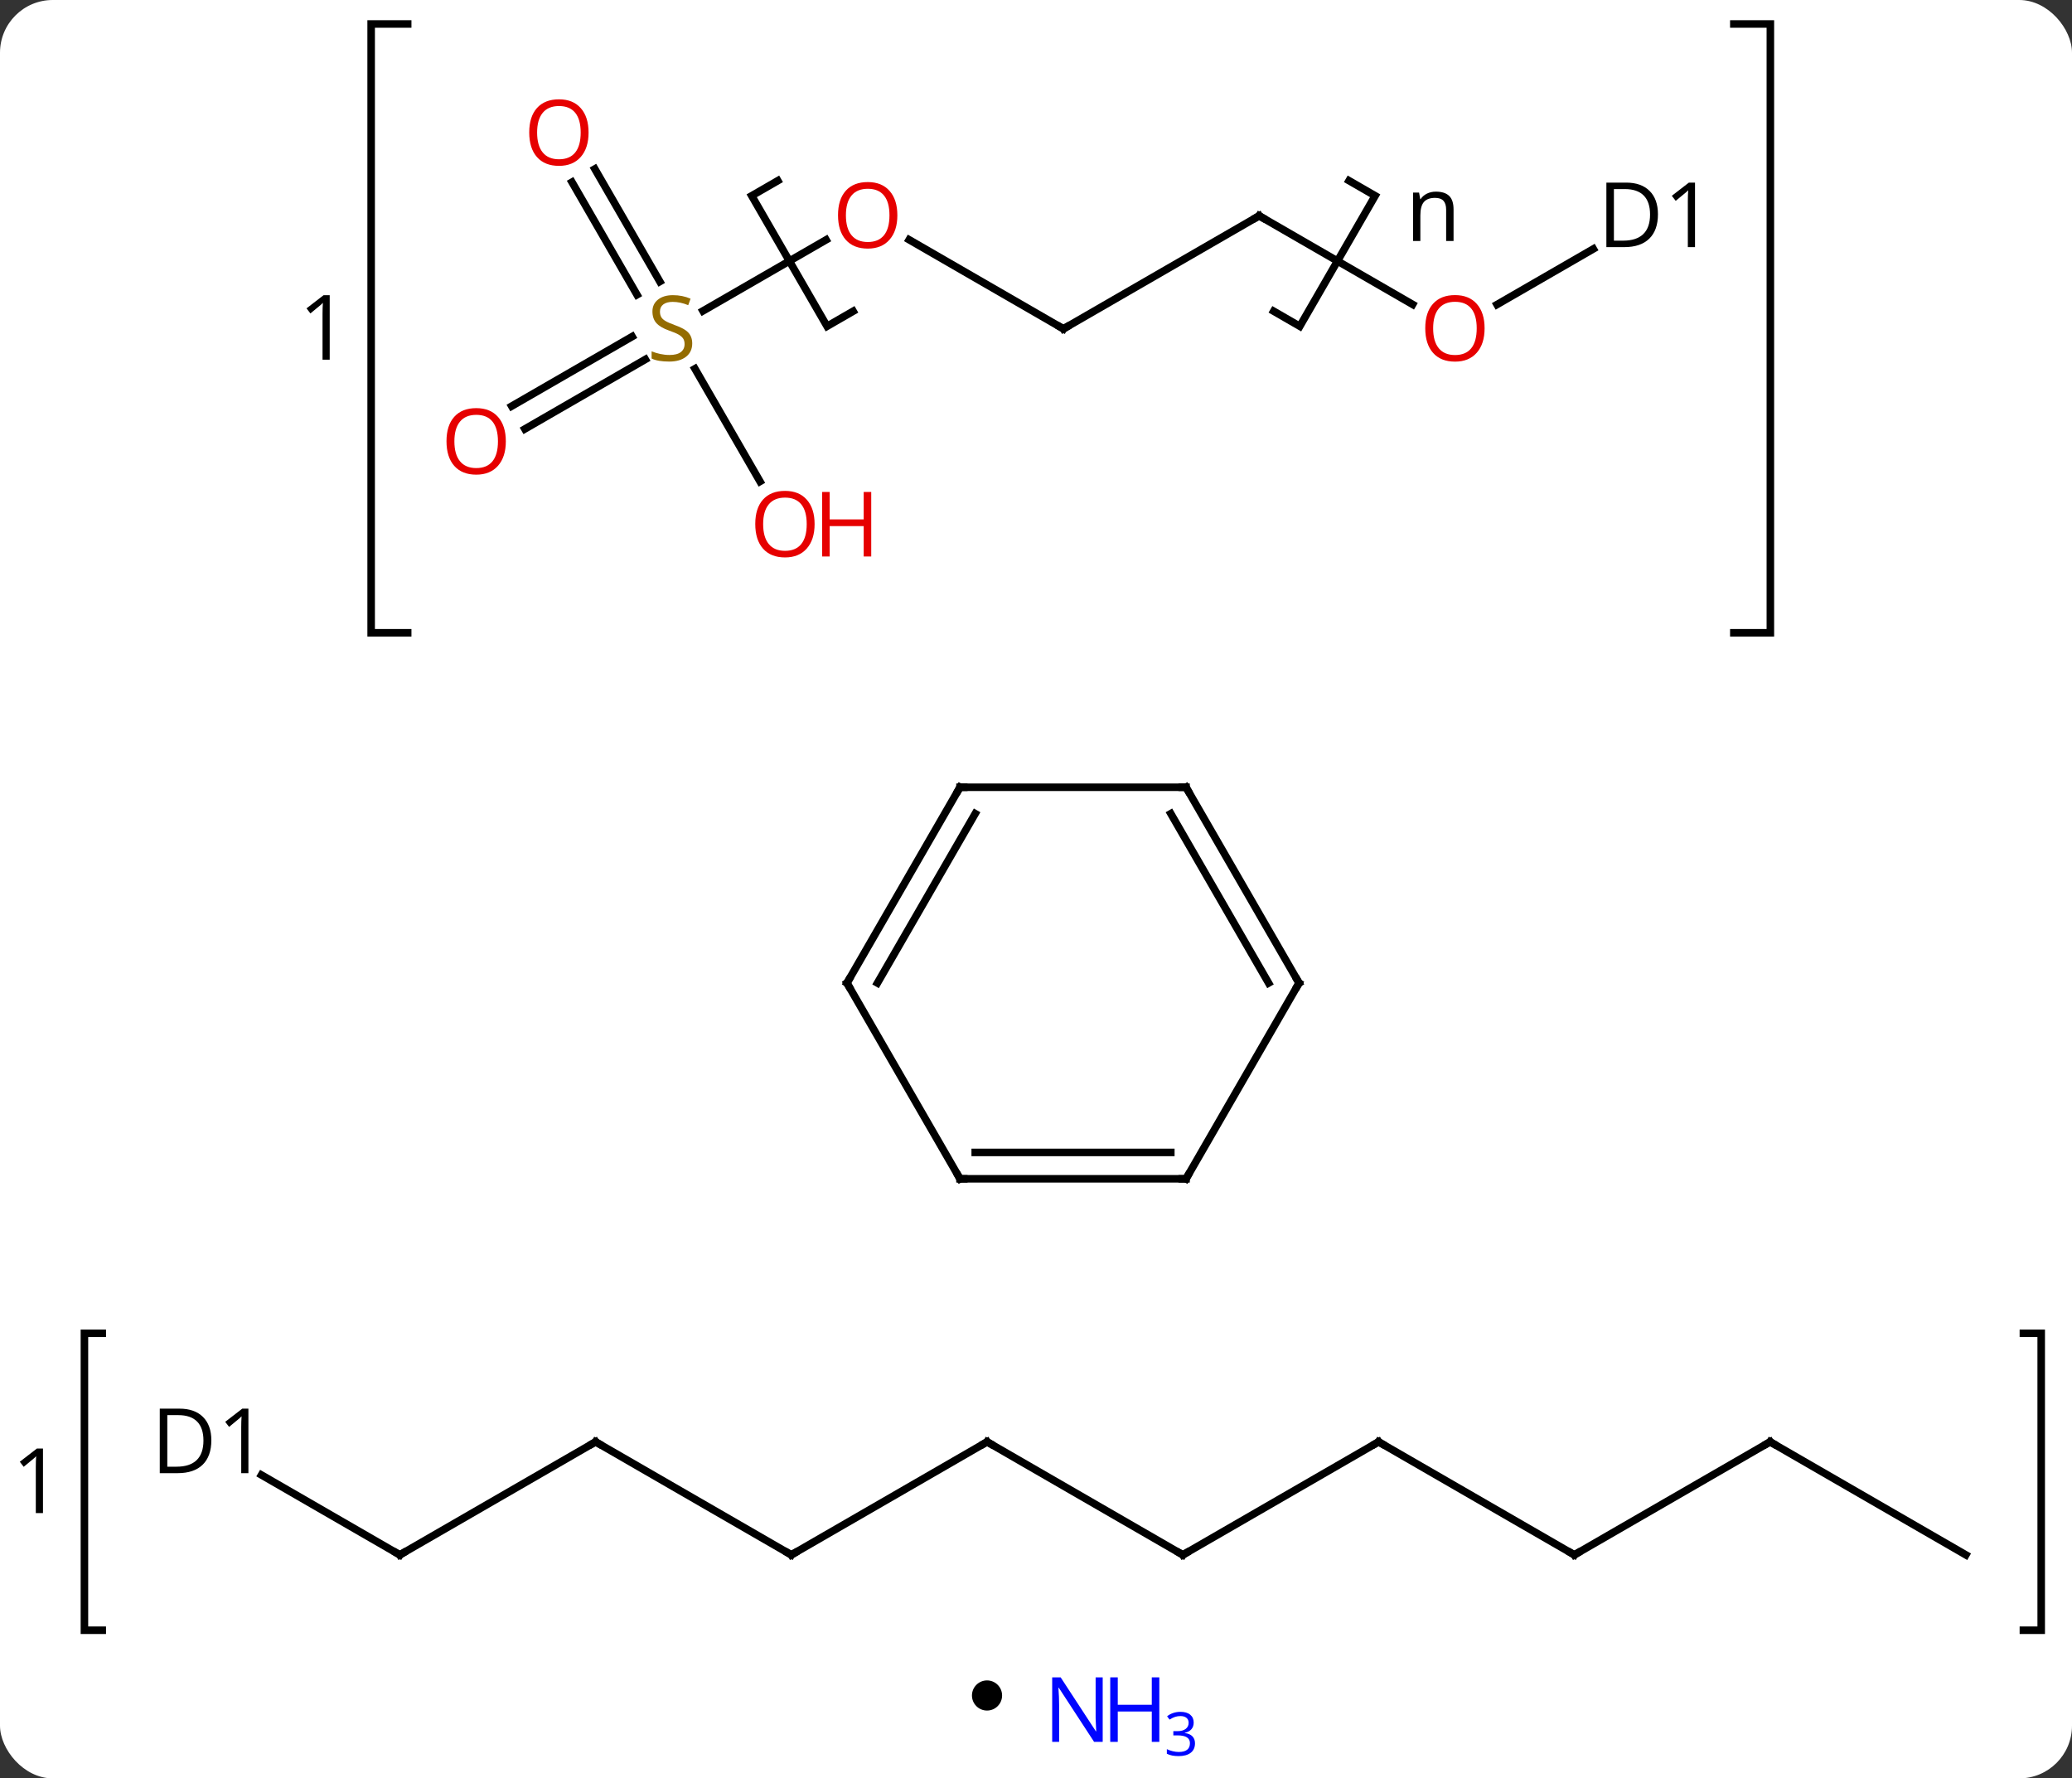 <svg width="275" viewBox="0 0 275 236" style="fill-opacity:1; color-rendering:auto; color-interpolation:auto; text-rendering:auto; stroke:black; stroke-linecap:square; stroke-miterlimit:10; shape-rendering:auto; stroke-opacity:1; fill:black; stroke-dasharray:none; font-weight:normal; stroke-width:1; font-family:'Open Sans'; font-style:normal; stroke-linejoin:miter; font-size:12; stroke-dashoffset:0; image-rendering:auto;" height="236" class="cas-substance-image" xmlns:xlink="http://www.w3.org/1999/xlink" xmlns="http://www.w3.org/2000/svg"><rect x="0" y="0" width="275" height="236" fill="#333333" stroke="none"/><svg class="cas-substance-single-component"><rect y="0" x="0" width="275" stroke="none" ry="7" rx="7" height="236" fill="white" class="cas-substance-group"/><svg y="0" x="0" width="275" viewBox="0 0 275 220" style="fill:black;" height="220" class="cas-substance-single-component-image"><svg><g><g transform="translate(144,112)" style="text-rendering:geometricPrecision; color-rendering:optimizeQuality; color-interpolation:linearRGB; stroke-linecap:butt; image-rendering:optimizeQuality;"><path style="fill:none;" d="M-30.768 -70.7 L-34.233 -68.701 L-44.232 -86.021 L-40.768 -88.021 M35.049 -88.021 L38.513 -86.021 L28.513 -68.701 L25.049 -70.701"/><path style="stroke:none;" d="M47.935 -80.021 L47.935 -84.177 Q47.935 -84.959 47.583 -85.349 Q47.232 -85.74 46.466 -85.74 Q45.451 -85.74 44.982 -85.193 Q44.513 -84.646 44.513 -83.396 L44.513 -80.021 L43.544 -80.021 L43.544 -86.443 L44.341 -86.443 L44.498 -85.568 L44.544 -85.568 Q44.841 -86.037 45.38 -86.302 Q45.919 -86.568 46.576 -86.568 Q47.748 -86.568 48.333 -86.006 Q48.919 -85.443 48.919 -84.209 L48.919 -80.021 L47.935 -80.021 Z"/><path style="fill:none;" d="M-89.892 -108.818 L-94.74 -108.818 L-94.74 -28.026 L-89.892 -28.026"/><path style="fill:none;" d="M86.118 -108.818 L90.966 -108.818 L90.966 -28.026 L86.118 -28.026"/><path style="stroke:none;" d="M-100.24 -64.266 L-101.193 -64.266 L-101.193 -70.375 Q-101.193 -71.141 -101.146 -71.813 Q-101.255 -71.688 -101.411 -71.555 Q-101.568 -71.422 -102.802 -70.406 L-103.318 -71.078 L-101.052 -72.828 L-100.24 -72.828 L-100.24 -64.266 Z"/><path style="fill:none;" d="M-130.43 64.935 L-132.795 64.935 L-132.795 104.341 L-130.43 104.341"/><path style="fill:none;" d="M124.549 64.935 L126.913 64.935 L126.913 104.341 L124.549 104.341"/><path style="stroke:none;" d="M-138.295 88.794 L-139.248 88.794 L-139.248 82.685 Q-139.248 81.919 -139.201 81.247 Q-139.31 81.372 -139.467 81.505 Q-139.623 81.638 -140.857 82.653 L-141.373 81.982 L-139.107 80.232 L-138.295 80.232 L-138.295 88.794 Z"/><line y2="-80.182" y1="-68.361" x2="-23.334" x1="-2.859" style="fill:none;"/><line y2="-83.361" y1="-68.361" x2="23.121" x1="-2.859" style="fill:none;"/><line y2="-70.739" y1="-80.172" x2="-50.703" x1="-34.362" style="fill:none;"/><line y2="-71.602" y1="-83.361" x2="43.487" x1="23.121" style="fill:none;"/><line y2="-58.103" y1="-67.335" x2="-76.09" x1="-60.099" style="fill:none;"/><line y2="-55.072" y1="-64.304" x2="-74.34" x1="-58.349" style="fill:none;"/><line y2="-89.58" y1="-74.635" x2="-65.053" x1="-56.424" style="fill:none;"/><line y2="-87.83" y1="-72.885" x2="-68.084" x1="-59.455" style="fill:none;"/><line y2="-48.106" y1="-63.067" x2="-43.129" x1="-51.766" style="fill:none;"/><line y2="-78.966" y1="-71.587" x2="67.47" x1="54.689" style="fill:none;"/><line y2="94.341" y1="79.341" x2="12.99" x1="-12.99" style="fill:none;"/><line y2="94.341" y1="79.341" x2="-38.97" x1="-12.99" style="fill:none;"/><line y2="79.341" y1="94.341" x2="38.97" x1="12.99" style="fill:none;"/><line y2="79.341" y1="94.341" x2="-64.953" x1="-38.97" style="fill:none;"/><line y2="94.341" y1="79.341" x2="64.953" x1="38.97" style="fill:none;"/><line y2="94.341" y1="79.341" x2="-90.933" x1="-64.953" style="fill:none;"/><line y2="79.341" y1="94.341" x2="90.933" x1="64.953" style="fill:none;"/><line y2="83.737" y1="94.341" x2="-109.299" x1="-90.933" style="fill:none;"/><line y2="94.341" y1="79.341" x2="116.913" x1="90.933" style="fill:none;"/><line y2="44.433" y1="18.453" x2="-16.587" x1="-31.587" style="fill:none;"/><line y2="-7.527" y1="18.453" x2="-16.587" x1="-31.587" style="fill:none;"/><line y2="-4.027" y1="18.453" x2="-14.566" x1="-27.546" style="fill:none;"/><line y2="44.433" y1="44.433" x2="13.413" x1="-16.587" style="fill:none;"/><line y2="40.933" y1="40.933" x2="11.392" x1="-14.566" style="fill:none;"/><line y2="-7.527" y1="-7.527" x2="13.413" x1="-16.587" style="fill:none;"/><line y2="18.453" y1="44.433" x2="28.413" x1="13.413" style="fill:none;"/><line y2="18.453" y1="-7.527" x2="28.413" x1="13.413" style="fill:none;"/><line y2="18.453" y1="-4.027" x2="24.372" x1="11.392" style="fill:none;"/><path style="fill:none; stroke-miterlimit:5;" d="M-3.292 -68.611 L-2.859 -68.361 L-2.426 -68.611"/></g><g transform="translate(144,112)" style="stroke-linecap:butt; fill:rgb(230,0,0); text-rendering:geometricPrecision; color-rendering:optimizeQuality; image-rendering:optimizeQuality; font-family:'Open Sans'; stroke:rgb(230,0,0); color-interpolation:linearRGB; stroke-miterlimit:5;"><path style="stroke:none;" d="M-24.901 -83.431 Q-24.901 -81.369 -25.941 -80.189 Q-26.98 -79.009 -28.823 -79.009 Q-30.714 -79.009 -31.745 -80.174 Q-32.776 -81.338 -32.776 -83.447 Q-32.776 -85.541 -31.745 -86.689 Q-30.714 -87.838 -28.823 -87.838 Q-26.964 -87.838 -25.933 -86.666 Q-24.901 -85.494 -24.901 -83.431 ZM-31.73 -83.431 Q-31.73 -81.697 -30.987 -80.791 Q-30.245 -79.884 -28.823 -79.884 Q-27.401 -79.884 -26.675 -80.783 Q-25.948 -81.681 -25.948 -83.431 Q-25.948 -85.166 -26.675 -86.056 Q-27.401 -86.947 -28.823 -86.947 Q-30.245 -86.947 -30.987 -86.049 Q-31.73 -85.15 -31.73 -83.431 Z"/><path style="fill:none; stroke:black;" d="M22.688 -83.111 L23.121 -83.361 L23.554 -83.111"/><path style="fill:rgb(148,108,0); stroke:none;" d="M-52.127 -66.424 Q-52.127 -65.299 -52.947 -64.658 Q-53.767 -64.017 -55.174 -64.017 Q-56.705 -64.017 -57.517 -64.424 L-57.517 -65.377 Q-56.986 -65.158 -56.369 -65.025 Q-55.752 -64.892 -55.142 -64.892 Q-54.142 -64.892 -53.642 -65.275 Q-53.142 -65.658 -53.142 -66.33 Q-53.142 -66.767 -53.322 -67.056 Q-53.502 -67.345 -53.916 -67.588 Q-54.33 -67.83 -55.189 -68.127 Q-56.377 -68.549 -56.892 -69.134 Q-57.408 -69.72 -57.408 -70.674 Q-57.408 -71.658 -56.666 -72.244 Q-55.924 -72.83 -54.689 -72.83 Q-53.424 -72.83 -52.345 -72.361 L-52.658 -71.502 Q-53.72 -71.939 -54.72 -71.939 Q-55.517 -71.939 -55.963 -71.603 Q-56.408 -71.267 -56.408 -70.658 Q-56.408 -70.22 -56.244 -69.931 Q-56.08 -69.642 -55.689 -69.408 Q-55.299 -69.174 -54.486 -68.877 Q-53.142 -68.408 -52.635 -67.853 Q-52.127 -67.299 -52.127 -66.424 Z"/><path style="stroke:none;" d="M53.038 -68.431 Q53.038 -66.369 51.999 -65.189 Q50.96 -64.009 49.117 -64.009 Q47.226 -64.009 46.195 -65.174 Q45.163 -66.338 45.163 -68.447 Q45.163 -70.541 46.195 -71.689 Q47.226 -72.838 49.117 -72.838 Q50.976 -72.838 52.007 -71.666 Q53.038 -70.494 53.038 -68.431 ZM46.21 -68.431 Q46.21 -66.697 46.953 -65.791 Q47.695 -64.884 49.117 -64.884 Q50.538 -64.884 51.265 -65.783 Q51.992 -66.681 51.992 -68.431 Q51.992 -70.166 51.265 -71.056 Q50.538 -71.947 49.117 -71.947 Q47.695 -71.947 46.953 -71.049 Q46.21 -70.15 46.21 -68.431 Z"/><path style="stroke:none;" d="M-76.865 -53.431 Q-76.865 -51.369 -77.904 -50.189 Q-78.943 -49.009 -80.786 -49.009 Q-82.677 -49.009 -83.708 -50.173 Q-84.74 -51.338 -84.74 -53.447 Q-84.74 -55.541 -83.708 -56.689 Q-82.677 -57.838 -80.786 -57.838 Q-78.927 -57.838 -77.896 -56.666 Q-76.865 -55.494 -76.865 -53.431 ZM-83.693 -53.431 Q-83.693 -51.697 -82.95 -50.791 Q-82.208 -49.884 -80.786 -49.884 Q-79.365 -49.884 -78.638 -50.783 Q-77.911 -51.681 -77.911 -53.431 Q-77.911 -55.166 -78.638 -56.056 Q-79.365 -56.947 -80.786 -56.947 Q-82.208 -56.947 -82.95 -56.048 Q-83.693 -55.15 -83.693 -53.431 Z"/><path style="stroke:none;" d="M-65.885 -94.411 Q-65.885 -92.349 -66.924 -91.169 Q-67.963 -89.989 -69.806 -89.989 Q-71.697 -89.989 -72.728 -91.153 Q-73.76 -92.318 -73.76 -94.427 Q-73.76 -96.521 -72.728 -97.669 Q-71.697 -98.818 -69.806 -98.818 Q-67.947 -98.818 -66.916 -97.646 Q-65.885 -96.474 -65.885 -94.411 ZM-72.713 -94.411 Q-72.713 -92.677 -71.97 -91.771 Q-71.228 -90.864 -69.806 -90.864 Q-68.385 -90.864 -67.658 -91.763 Q-66.931 -92.661 -66.931 -94.411 Q-66.931 -96.146 -67.658 -97.036 Q-68.385 -97.927 -69.806 -97.927 Q-71.228 -97.927 -71.97 -97.028 Q-72.713 -96.13 -72.713 -94.411 Z"/><path style="stroke:none;" d="M-35.885 -42.448 Q-35.885 -40.386 -36.924 -39.206 Q-37.963 -38.026 -39.806 -38.026 Q-41.697 -38.026 -42.728 -39.191 Q-43.76 -40.355 -43.76 -42.464 Q-43.76 -44.558 -42.728 -45.706 Q-41.697 -46.855 -39.806 -46.855 Q-37.947 -46.855 -36.916 -45.683 Q-35.885 -44.511 -35.885 -42.448 ZM-42.713 -42.448 Q-42.713 -40.714 -41.97 -39.808 Q-41.228 -38.901 -39.806 -38.901 Q-38.385 -38.901 -37.658 -39.8 Q-36.931 -40.698 -36.931 -42.448 Q-36.931 -44.183 -37.658 -45.073 Q-38.385 -45.964 -39.806 -45.964 Q-41.228 -45.964 -41.97 -45.066 Q-42.713 -44.167 -42.713 -42.448 Z"/><path style="stroke:none;" d="M-28.369 -38.151 L-29.369 -38.151 L-29.369 -42.183 L-33.885 -42.183 L-33.885 -38.151 L-34.885 -38.151 L-34.885 -46.714 L-33.885 -46.714 L-33.885 -43.073 L-29.369 -43.073 L-29.369 -46.714 L-28.369 -46.714 L-28.369 -38.151 Z"/><path style="fill:black; stroke:none;" d="M76.046 -83.564 Q76.046 -81.455 74.897 -80.33 Q73.749 -79.205 71.577 -79.205 L69.202 -79.205 L69.202 -87.767 L71.827 -87.767 Q73.827 -87.767 74.936 -86.666 Q76.046 -85.564 76.046 -83.564 ZM74.999 -83.533 Q74.999 -85.205 74.155 -86.056 Q73.311 -86.908 71.655 -86.908 L70.202 -86.908 L70.202 -80.064 L71.421 -80.064 Q73.202 -80.064 74.101 -80.939 Q74.999 -81.814 74.999 -83.533 ZM80.966 -79.205 L80.013 -79.205 L80.013 -85.314 Q80.013 -86.08 80.06 -86.752 Q79.95 -86.627 79.794 -86.494 Q79.638 -86.361 78.403 -85.345 L77.888 -86.017 L80.153 -87.767 L80.966 -87.767 L80.966 -79.205 Z"/><path style="fill:none; stroke:black;" d="M-12.557 79.591 L-12.99 79.341 L-13.423 79.591"/><path style="fill:none; stroke:black;" d="M12.557 94.091 L12.99 94.341 L13.423 94.091"/><path style="fill:none; stroke:black;" d="M-38.537 94.091 L-38.97 94.341 L-39.403 94.091"/><path style="fill:none; stroke:black;" d="M38.537 79.591 L38.97 79.341 L39.403 79.591"/><path style="fill:none; stroke:black;" d="M-64.52 79.591 L-64.953 79.341 L-65.386 79.591"/><path style="fill:none; stroke:black;" d="M64.52 94.091 L64.953 94.341 L65.386 94.091"/><path style="fill:none; stroke:black;" d="M-90.5 94.091 L-90.933 94.341 L-91.366 94.091"/><path style="fill:none; stroke:black;" d="M90.5 79.591 L90.933 79.341 L91.366 79.591"/><path style="fill:black; stroke:none;" d="M-115.951 79.138 Q-115.951 81.247 -117.1 82.372 Q-118.248 83.497 -120.42 83.497 L-122.795 83.497 L-122.795 74.935 L-120.17 74.935 Q-118.17 74.935 -117.061 76.036 Q-115.951 77.138 -115.951 79.138 ZM-116.998 79.169 Q-116.998 77.497 -117.842 76.646 Q-118.686 75.794 -120.342 75.794 L-121.795 75.794 L-121.795 82.638 L-120.576 82.638 Q-118.795 82.638 -117.896 81.763 Q-116.998 80.888 -116.998 79.169 ZM-111.031 83.497 L-111.984 83.497 L-111.984 77.388 Q-111.984 76.622 -111.937 75.95 Q-112.047 76.075 -112.203 76.208 Q-112.359 76.341 -113.594 77.357 L-114.109 76.685 L-111.844 74.935 L-111.031 74.935 L-111.031 83.497 Z"/><path style="fill:none; stroke:black;" d="M-31.337 18.886 L-31.587 18.453 L-31.337 18.02"/><path style="fill:none; stroke:black;" d="M-16.837 44 L-16.587 44.433 L-16.087 44.433"/><path style="fill:none; stroke:black;" d="M-16.837 -7.094 L-16.587 -7.527 L-16.087 -7.527"/><path style="fill:none; stroke:black;" d="M12.913 44.433 L13.413 44.433 L13.663 44"/><path style="fill:none; stroke:black;" d="M12.913 -7.527 L13.413 -7.527 L13.663 -7.094"/><path style="fill:none; stroke:black;" d="M28.163 18.886 L28.413 18.453 L28.163 18.02"/></g></g></svg></svg><svg y="220" x="129" class="cas-substance-saf"><svg y="3" x="0" width="4" style="fill:black;" height="4" class="cas-substance-saf-dot"><circle stroke="none" r="2" fill="black" cy="2" cx="2"/></svg><svg y="0" x="8" width="25" style="fill:black;" height="16" class="cas-substance-saf-image"><svg><g><g transform="translate(6,7)" style="fill:rgb(0,5,255); text-rendering:geometricPrecision; color-rendering:optimizeQuality; image-rendering:optimizeQuality; font-family:'Open Sans'; stroke:rgb(0,5,255); color-interpolation:linearRGB;"><path style="stroke:none;" d="M3.352 4.156 L2.211 4.156 L-2.477 -3.031 L-2.523 -3.031 Q-2.43 -1.766 -2.43 -0.719 L-2.43 4.156 L-3.352 4.156 L-3.352 -4.406 L-2.227 -4.406 L2.445 2.75 L2.492 2.75 Q2.492 2.594 2.445 1.734 Q2.398 0.875 2.414 0.5 L2.414 -4.406 L3.352 -4.406 L3.352 4.156 Z"/><path style="stroke:none;" d="M10.867 4.156 L9.867 4.156 L9.867 0.125 L5.352 0.125 L5.352 4.156 L4.352 4.156 L4.352 -4.406 L5.352 -4.406 L5.352 -0.766 L9.867 -0.766 L9.867 -4.406 L10.867 -4.406 L10.867 4.156 Z"/><path style="stroke:none;" d="M15.43 1.591 Q15.43 2.138 15.117 2.489 Q14.805 2.841 14.242 2.95 L14.242 2.981 Q14.93 3.075 15.266 3.427 Q15.602 3.778 15.602 4.341 Q15.602 5.169 15.031 5.606 Q14.461 6.044 13.43 6.044 Q12.977 6.044 12.594 5.973 Q12.211 5.903 11.867 5.731 L11.867 5.122 Q12.227 5.294 12.648 5.395 Q13.07 5.497 13.445 5.497 Q14.93 5.497 14.93 4.325 Q14.93 3.294 13.289 3.294 L12.727 3.294 L12.727 2.731 L13.305 2.731 Q13.977 2.731 14.367 2.434 Q14.758 2.138 14.758 1.622 Q14.758 1.2 14.469 0.966 Q14.18 0.731 13.68 0.731 Q13.305 0.731 12.977 0.833 Q12.648 0.934 12.227 1.2 L11.898 0.762 Q12.242 0.481 12.703 0.325 Q13.164 0.169 13.664 0.169 Q14.508 0.169 14.969 0.552 Q15.43 0.934 15.43 1.591 Z"/></g></g></svg></svg></svg></svg></svg>
